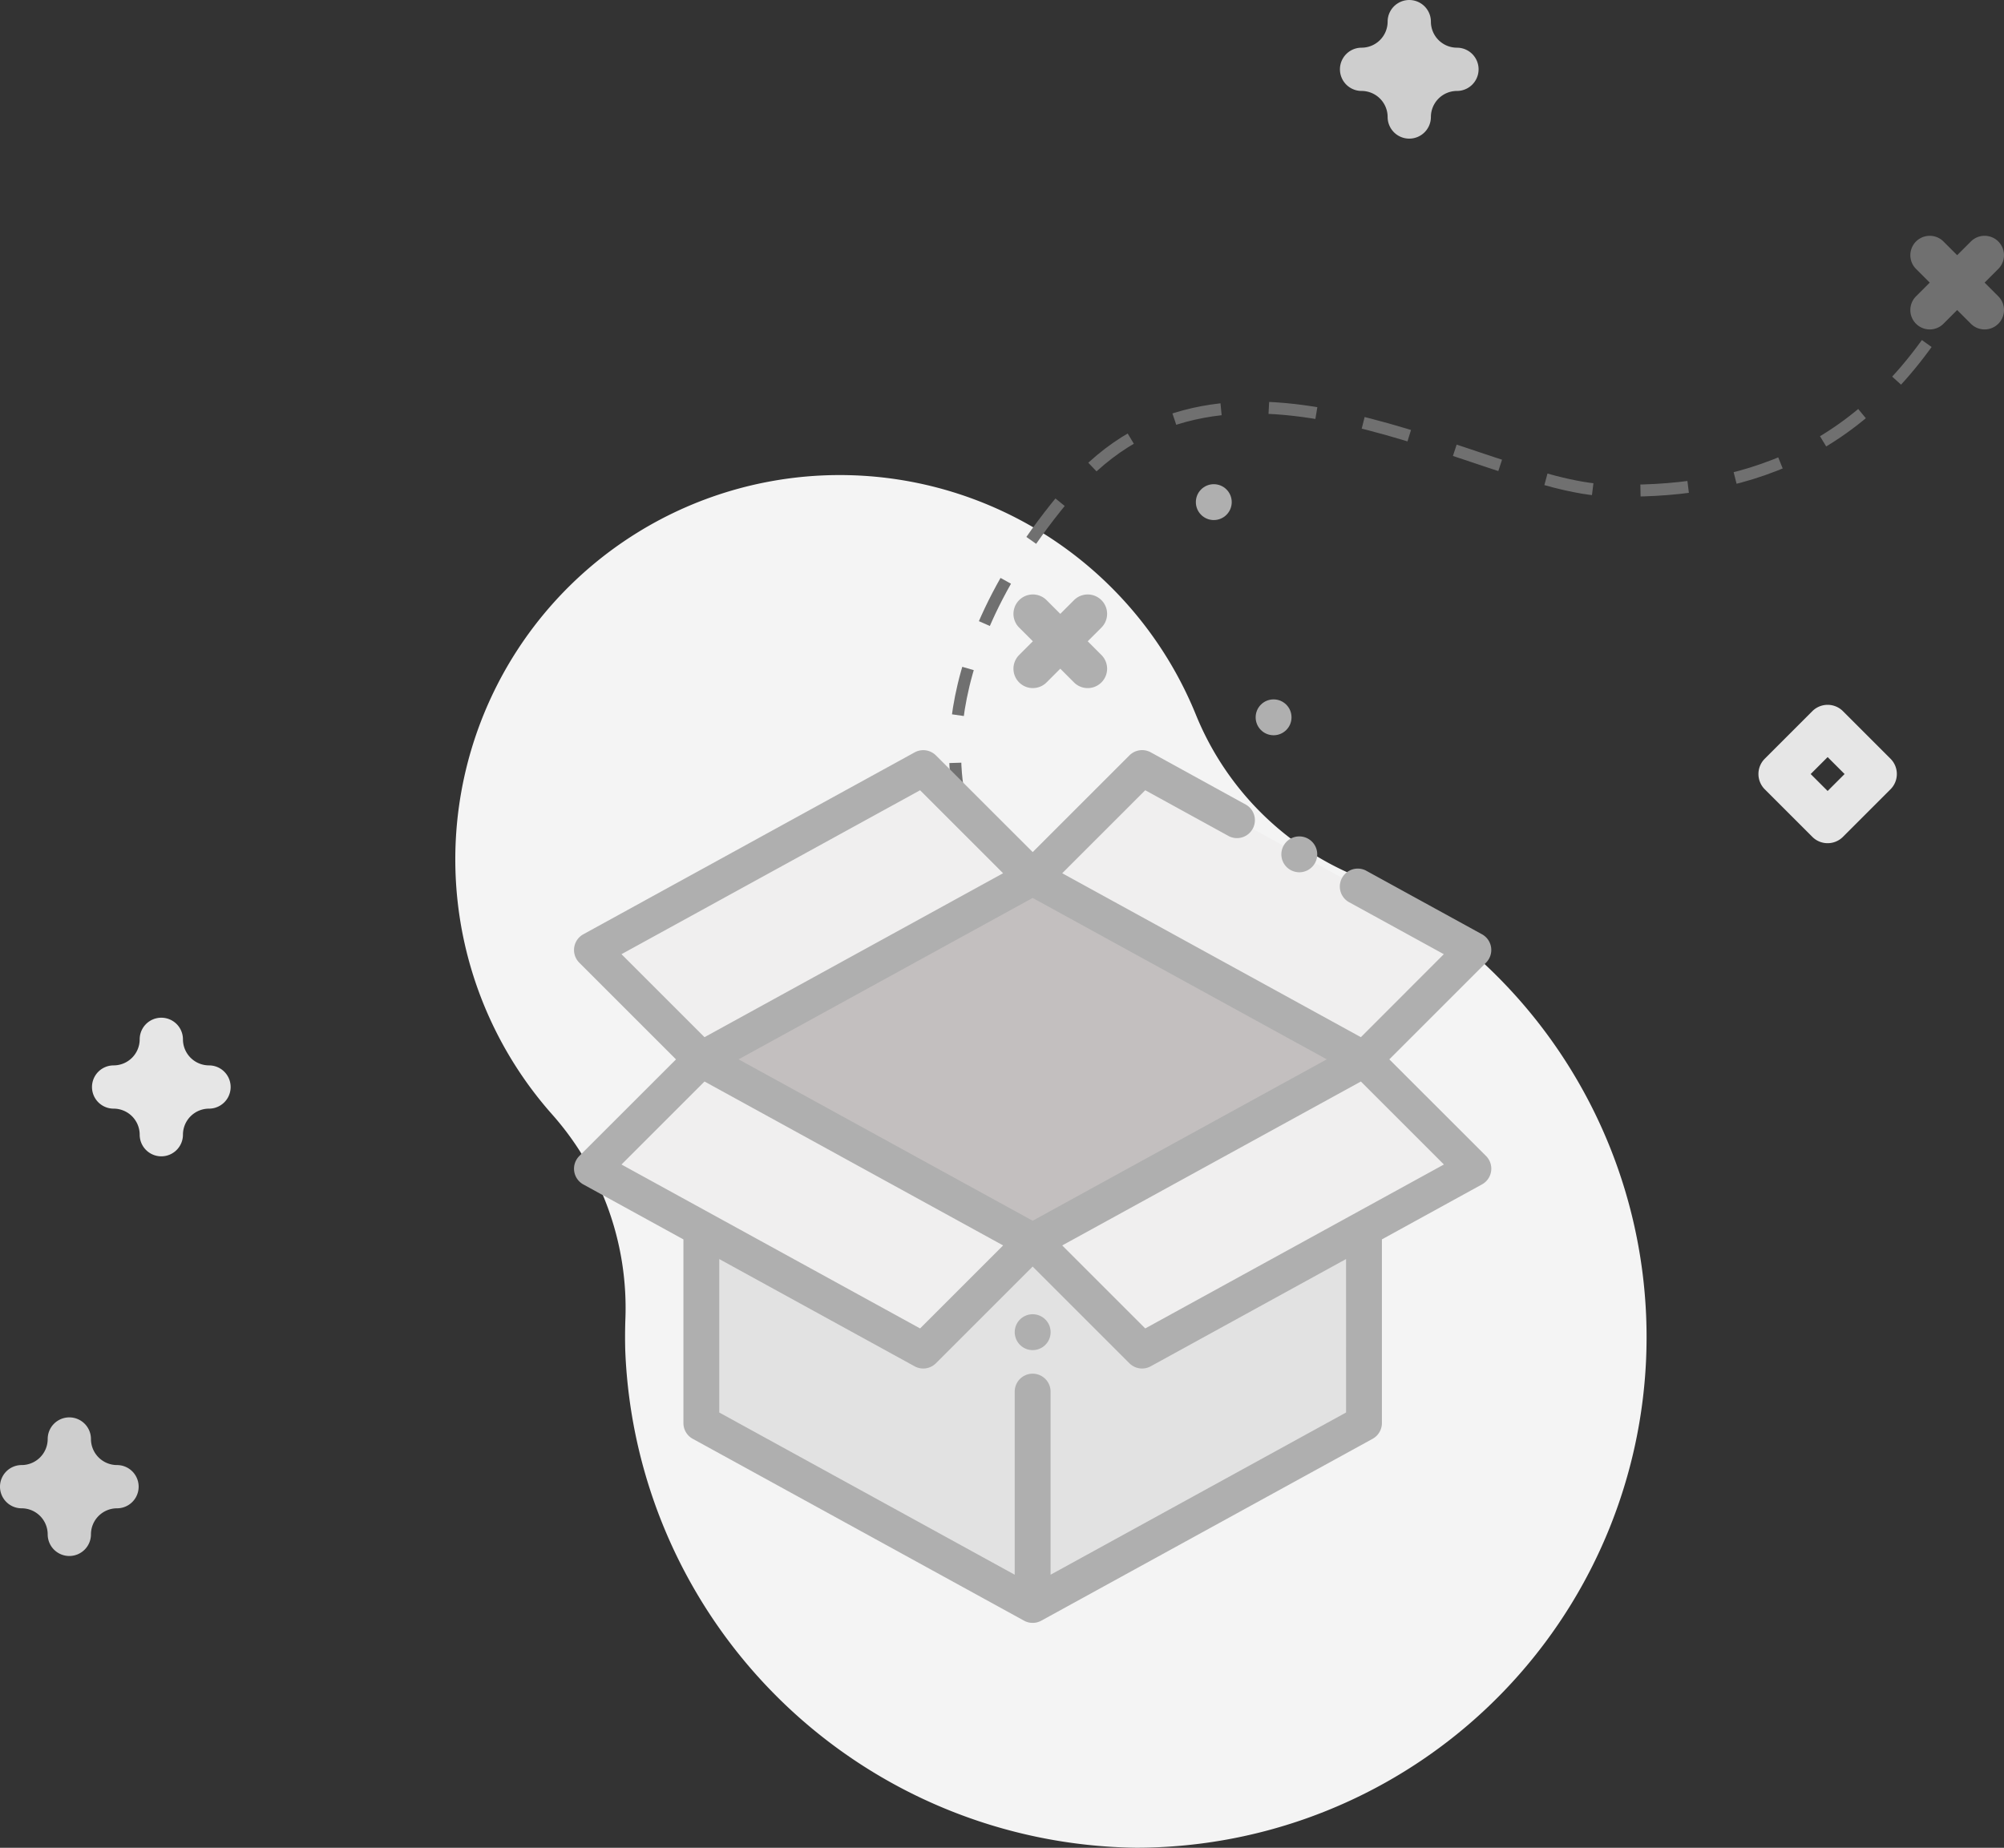 <!--
 * Copyright (c) 2020, WSO2 Inc. (http://www.wso2.org) All Rights Reserved.
 *
 * WSO2 Inc. licenses this file to you under the Apache License,
 * Version 2.0 (the "License"); you may not use this file except
 * in compliance with the License.
 * You may obtain a copy of the License at
 *
 *     http://www.apache.org/licenses/LICENSE-2.0
 *
 * Unless required by applicable law or agreed to in writing,
 * software distributed under the License is distributed on an
 * "AS IS" BASIS, WITHOUT WARRANTIES OR CONDITIONS OF ANY
 * KIND, either express or implied. See the License for the
 * specific language governing permissions and limitations
 * under the License.
-->

<svg xmlns="http://www.w3.org/2000/svg" width="167.579" height="154.559" viewBox="0 0 167.579 154.559">
    <rect x="0" y="0" width="167.579" height="154.559" fill="#333333" stroke="none"/>
    <g id="empty-list-illustration" transform="translate(-591 -209.5)">
        <path id="Path_36"
              d="M95.826,20.037a32.147,32.147,0,1,0-53.77,33.5,24.4,24.4,0,0,1,6.059,17.1q-.042,1.249-.011,2.515a43.294,43.294,0,0,0,42.719,41.65,42.711,42.711,0,0,0,17.651-81.594A24.666,24.666,0,0,1,95.826,20.037Z"
              transform="translate(595.179 249.25)" fill="#f4f4f4"/>
        <path id="Path_56"
              d="M432.755,180.351a1.8,1.8,0,0,1-1.279-.53l-3.977-3.977a1.809,1.809,0,0,1,0-2.559l3.977-3.977a1.809,1.809,0,0,1,2.559,0l3.977,3.977a1.809,1.809,0,0,1,0,2.559l-3.977,3.977a1.8,1.8,0,0,1-1.279.53Zm-1.418-5.784,1.418,1.418,1.418-1.418-1.418-1.418Z"
              transform="translate(311.076 99.677)" fill="#e6e6e6"/>
        <path id="Path_57"
              d="M347.083,72.674a1.809,1.809,0,0,1-1.809-1.809,2.182,2.182,0,0,0-2.179-2.179,1.809,1.809,0,1,1,0-3.618,2.182,2.182,0,0,0,2.179-2.179,1.809,1.809,0,0,1,3.618,0,2.181,2.181,0,0,0,2.179,2.179,1.809,1.809,0,1,1,0,3.618,2.182,2.182,0,0,0-2.179,2.179A1.809,1.809,0,0,1,347.083,72.674Z"
              transform="translate(361.763 148.421)" fill="#cecece"/>
        <path id="Path_58"
              d="M53.06,332.889a1.809,1.809,0,0,1-1.809-1.809,2.182,2.182,0,0,0-2.179-2.179,1.809,1.809,0,1,1,0-3.618,2.182,2.182,0,0,0,2.179-2.179,1.809,1.809,0,1,1,3.618,0,2.182,2.182,0,0,0,2.179,2.179,1.809,1.809,0,0,1,0,3.618,2.181,2.181,0,0,0-2.179,2.179,1.809,1.809,0,0,1-1.809,1.809Z"
              transform="translate(551.43 -26.669)" fill="#e6e6e6"/>
        <path id="Path_59"
              d="M45.617,386.6a1.809,1.809,0,0,1-1.809-1.809,2.182,2.182,0,0,0-2.179-2.179,1.809,1.809,0,1,1,0-3.618,2.182,2.182,0,0,0,2.179-2.179,1.809,1.809,0,0,1,3.618,0,2.182,2.182,0,0,0,2.179,2.179,1.809,1.809,0,0,1,0,3.618,2.181,2.181,0,0,0-2.179,2.179,1.809,1.809,0,0,1-1.809,1.809Z"
              transform="translate(551.18 -46.95)" fill="#cecece"/>
        <path id="Path_8" data-name="Path 8"
              d="M637.508,331.457s-4.2-11.311,8.964-26.731,34.328-.338,44.964,0,21.891-2.532,29.6-17"
              transform="translate(34 -54.209)" fill="none" stroke="#707070" stroke-width="1" stroke-dasharray="4"/>
        <g id="empty-folder" transform="translate(601 212.54)">
            <g id="Group_1" data-name="Group 1" transform="translate(74.748 37.622)">
                <path id="Path_1" data-name="Path 1"
                      d="M146.554,70.176a1.617,1.617,0,0,1-1.147-.475l-4.587-4.587a1.622,1.622,0,0,1,2.294-2.294l4.587,4.587a1.622,1.622,0,0,1-1.147,2.769Z"
                      transform="translate(-140.345 -53.283)" fill="#afafaf"/>
                <path id="Path_2" data-name="Path 2"
                      d="M141.966,70.176a1.622,1.622,0,0,1-1.147-2.769l4.587-4.587a1.622,1.622,0,0,1,2.294,2.294L143.113,69.7a1.616,1.616,0,0,1-1.147.475Z"
                      transform="translate(-140.344 -53.283)" fill="#afafaf"/>
                <circle id="Ellipse_3" data-name="Ellipse 3" cx="1.5" cy="1.5" r="1.5"
                        transform="translate(20.252 17.838)" fill="#afafaf"/>
                <circle id="Ellipse_4" data-name="Ellipse 4" cx="1.5" cy="1.5" r="1.5"
                        transform="translate(15.252 -0.162)" fill="#afafaf"/>
            </g>
            <g id="box" transform="translate(38 59.708)">
                <path id="Path_19" data-name="Path 19"
                      d="M126.482,116.7,98.776,131.916,71.07,116.7V86.276L98.776,71.062l27.706,15.214Zm0,0"
                      transform="translate(-60.422 -60.416)" fill="#e2e2e2"/>
                <path id="Path_20" data-name="Path 20"
                      d="M71.07,86.276h0L98.776,101.49l27.706-15.214h0L98.776,71.062Zm0,0"
                      transform="translate(-60.422 -60.416)" fill="#c3bfbf"/>
                <path id="Path_21" data-name="Path 21"
                      d="M71.07,172.619v30.417L98.776,218.25l.016-.009V187.823L71.087,172.609Zm0,0"
                      transform="translate(-60.422 -146.75)" fill="#e2e2e2"/>
                <g id="Group_6" data-name="Group 6" transform="translate(1.498 1.498)">
                    <path id="Path_22" data-name="Path 22"
                          d="M283.706,172.613l9.149,9.149-27.706,15.214L256,187.826Zm0,0"
                          transform="translate(-219.145 -148.25)" fill="#f0efef"/>
                    <path id="Path_23" data-name="Path 23" d="M19.149,172.613,10,181.762l27.706,15.214,9.149-9.149Zm0,0"
                          transform="translate(-10 -148.25)" fill="#f0efef"/>
                    <path id="Path_24" data-name="Path 24" d="M283.706,34.362l9.149-9.149L265.149,10,256,19.149Zm0,0"
                          transform="translate(-219.145 -10)" fill="#f0efef"/>
                    <path id="Path_25" data-name="Path 25" d="M19.149,34.362,10,25.213,37.706,10l9.149,9.149Zm0,0"
                          transform="translate(-10 -10)" fill="#f0efef"/>
                </g>
                <path id="Path_26" data-name="Path 26"
                      d="M68.179,25.86l8.09-8.09A1.5,1.5,0,0,0,75.93,15.4L66.2,10.058a1.5,1.5,0,0,0-1.442,2.627l7.976,4.379L65.8,24.006,40.826,10.294l6.942-6.942,7.017,3.854A1.5,1.5,0,0,0,56.227,4.58l-8-4.4a1.5,1.5,0,0,0-1.78.254l-8.09,8.09L30.264.438a1.5,1.5,0,0,0-1.78-.254L.777,15.4a1.5,1.5,0,0,0-.338,2.373l8.09,8.09L.439,33.949a1.5,1.5,0,0,0,.338,2.373l8.372,4.6V56.286A1.5,1.5,0,0,0,9.927,57.6L37.633,72.813a1.5,1.5,0,0,0,1.442,0L66.781,57.6a1.5,1.5,0,0,0,.777-1.314V40.919l8.372-4.6a1.5,1.5,0,0,0,.338-2.373Zm-29.825,13.5L13.761,25.86l24.593-13.5,24.593,13.5ZM28.94,3.352l6.941,6.942L10.912,24.006,3.97,17.064ZM10.913,27.714l24.97,13.711L28.94,48.368,3.97,34.657ZM64.562,55.4,39.852,68.968V53.653a1.5,1.5,0,0,0-3,0V68.968L12.146,55.4V42.565l16.337,8.971a1.5,1.5,0,0,0,1.78-.254l8.09-8.09,8.09,8.09a1.5,1.5,0,0,0,1.78.254l16.337-8.971ZM47.768,48.368l-6.943-6.943L65.8,27.714l6.943,6.942Zm0,0"
                      transform="translate(0)" fill="#afafaf"/>
                <path id="Path_27" data-name="Path 27"
                      d="M396.3,51.172a1.5,1.5,0,1,0-1.059-.44A1.511,1.511,0,0,0,396.3,51.172Zm0,0"
                      transform="translate(-335.652 -40.959)" fill="#afafaf"/>
                <path id="Path_28" data-name="Path 28"
                      d="M247.5,314.926a1.5,1.5,0,1,0,1.059.439A1.508,1.508,0,0,0,247.5,314.926Zm0,0"
                      transform="translate(-209.144 -267.745)" fill="#afafaf"/>
            </g>
        </g>
        <path id="Path_9" data-name="Path 9"
              d="M146.554,70.176a1.617,1.617,0,0,1-1.147-.475l-4.587-4.587a1.622,1.622,0,0,1,2.294-2.294l4.587,4.587a1.622,1.622,0,0,1-1.147,2.769Z"
              transform="translate(610.403 166.879)" fill="#707070"/>
        <path id="Path_10" data-name="Path 10"
              d="M141.966,70.176a1.617,1.617,0,0,0,1.147-.475l4.587-4.587a1.622,1.622,0,1,0-2.294-2.294l-4.587,4.587a1.622,1.622,0,0,0,1.147,2.769Z"
              transform="translate(610.403 166.879)" fill="#707070"/>
    </g>
</svg>
